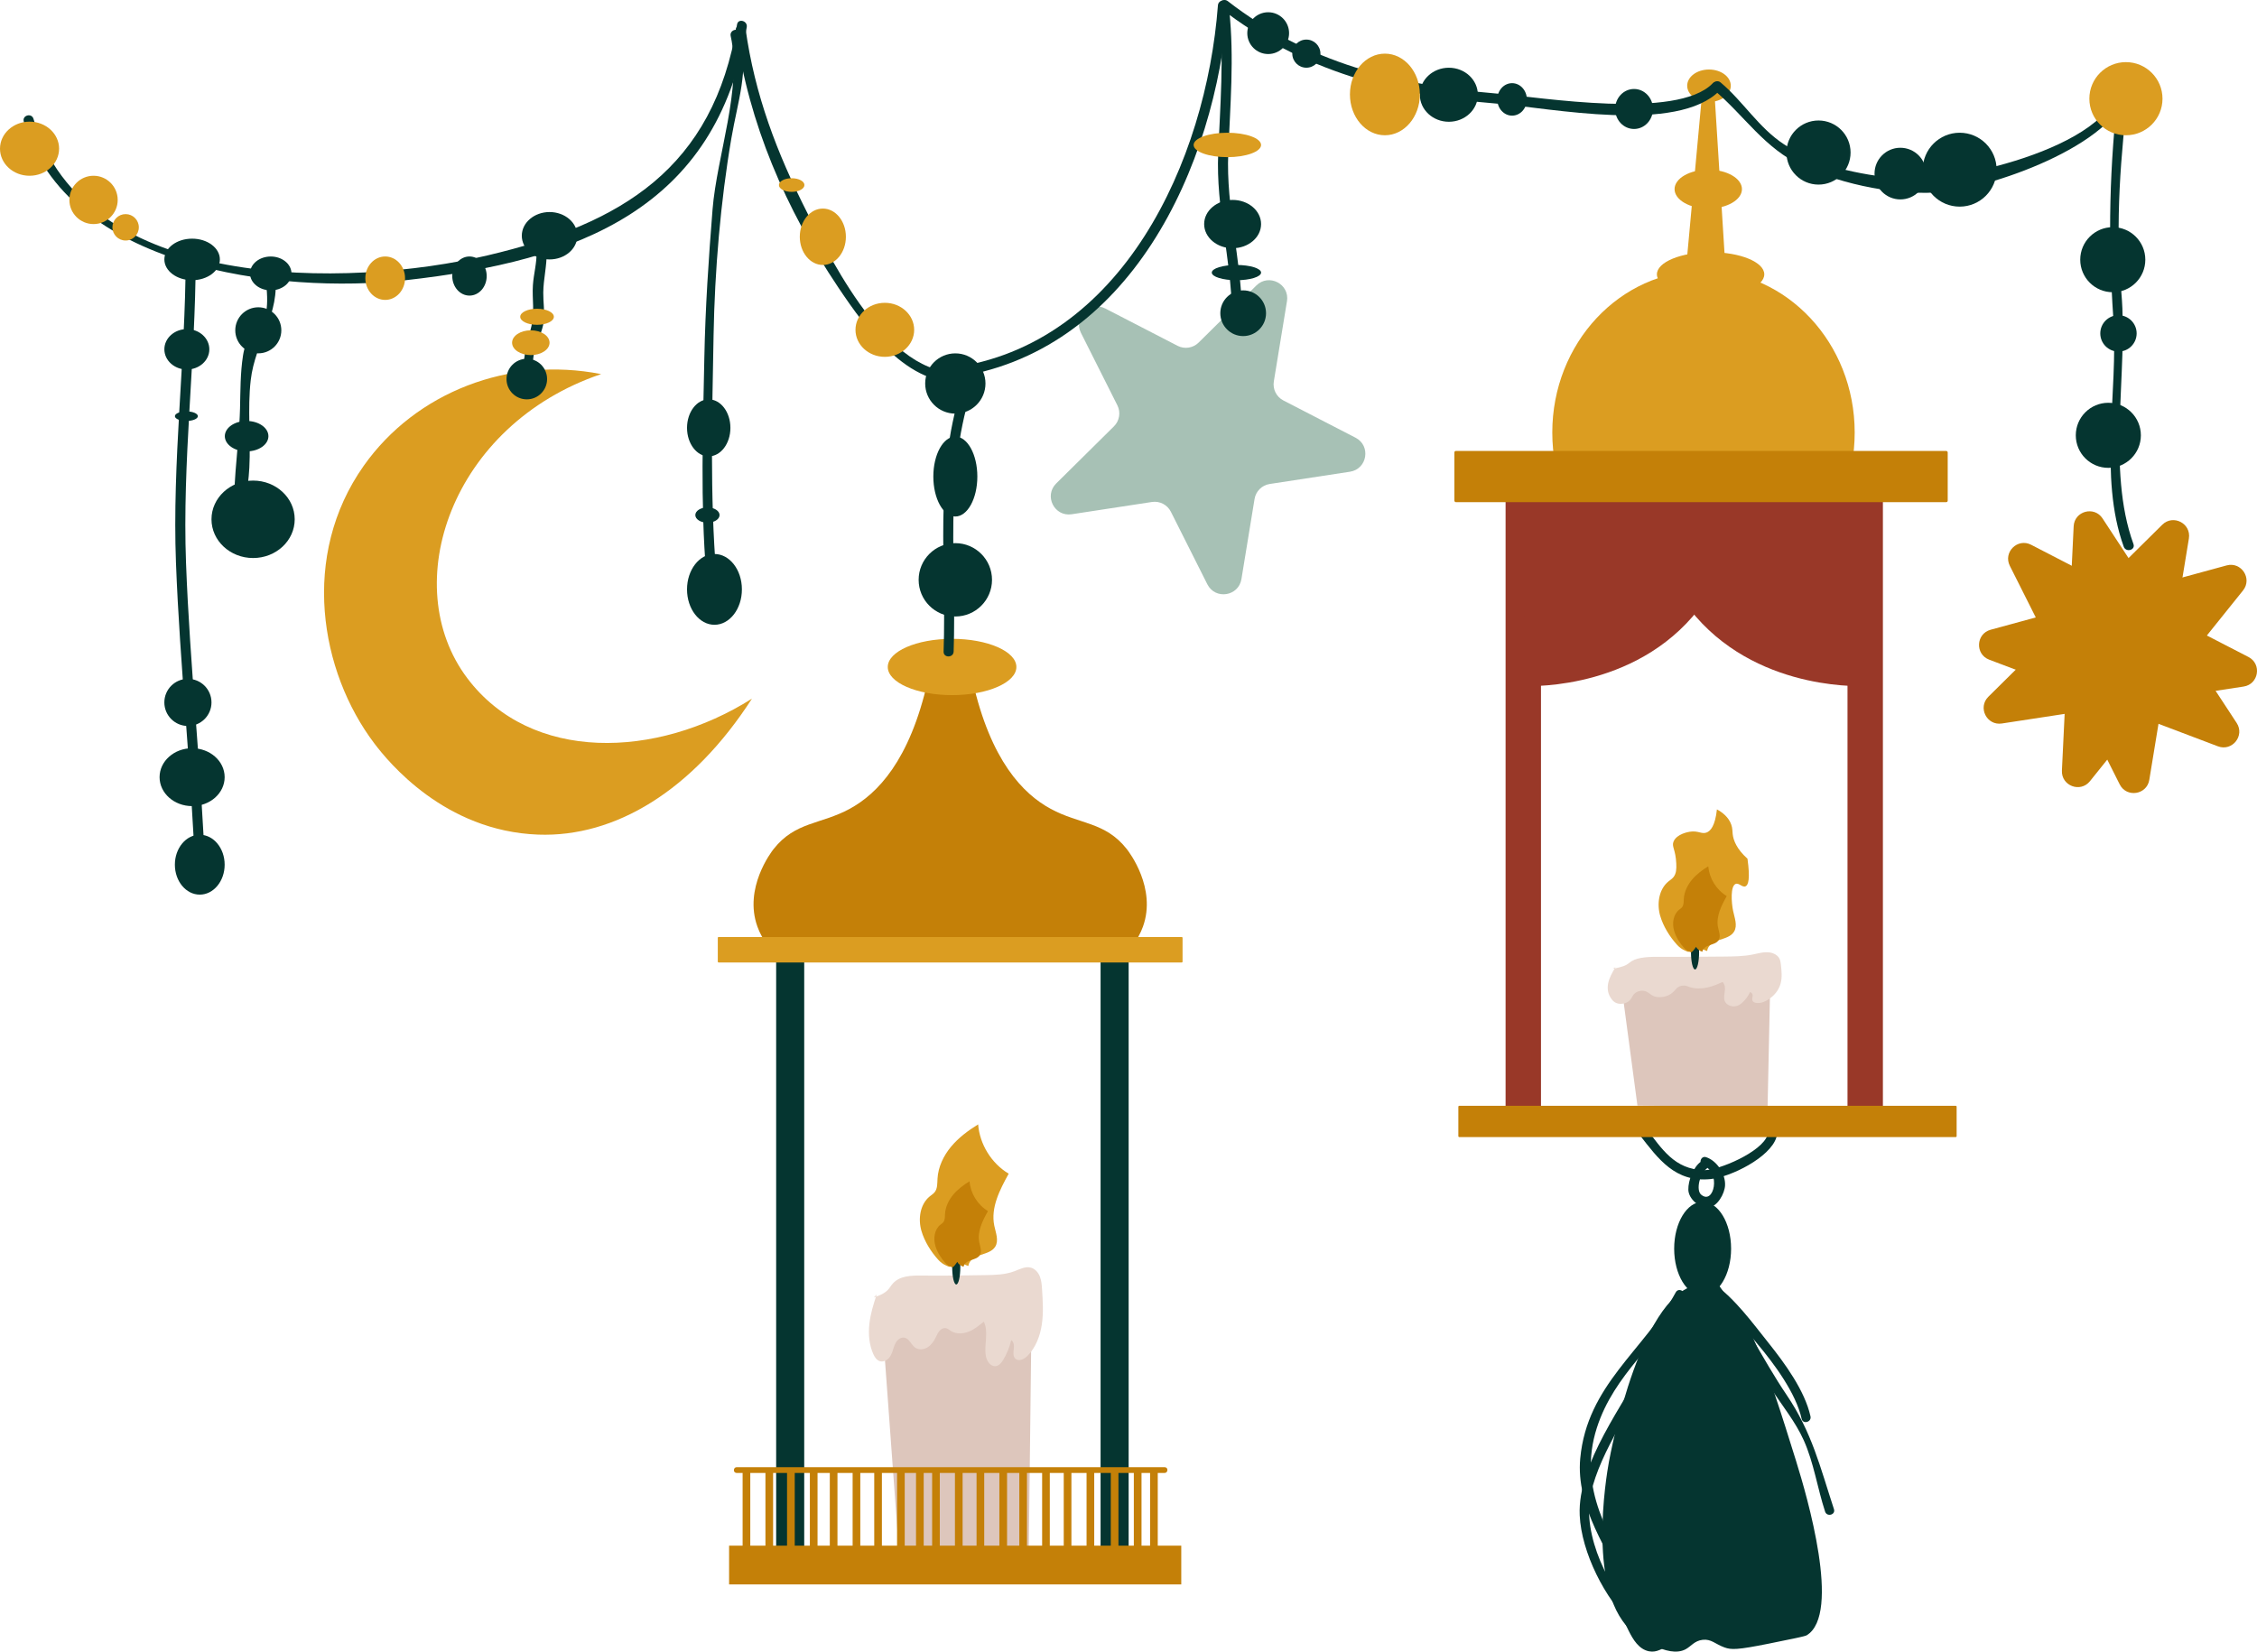 <svg id="_Слой_2" xmlns="http://www.w3.org/2000/svg" width="1080" height="790.37" viewBox="0 0 1080 790.37"><g id="Religion13_563886814"><g id="Religion13_563886814-2"><path d="M287.64 179.02c-43.98-8.63-88.64 8.6-113.56 43.84-30.45 43.07-21.05 98.43 5.07 132.94 6.67 8.81 33.58 41.95 78.37 43.6 36.84 1.35 73.92-21.04 102.3-65.06-45.66 28.88-105.66 30.7-136.19-9.76-33.66-44.6-7.79-121.23 64-145.55z" fill="#db9d21"/><g><g><rect x="371.4" y="452.11" width="13.43" height="295.35" rx=".38" ry=".38" fill="#053530"/><rect x="526.64" y="452.11" width="13.43" height="295.35" rx=".38" ry=".38" fill="#053530"/><g><path d="M443.91 325.93c-8.64 38.19-24.13 53.96-37.32 61.13-13.83 7.53-26.04 6.09-36.4 19.23-1.18 1.49-14.35 18.74-7.78 37.09 2.38 6.66 6.53 11.14 9.32 13.66 29.41.28 58.81.55 88.22.83-1.75-46.81-3.51-93.61-5.26-140.42-3.59 2.82-7.17 5.65-10.76 8.47z" fill="#c48008"/><path d="M465.43 325.93c8.65 38.19 24.13 53.96 37.32 61.13 13.84 7.53 26.04 6.09 36.41 19.23 1.18 1.49 14.35 18.74 7.78 37.09-2.38 6.66-6.53 11.14-9.32 13.66-29.41.28-58.81.55-88.22.83 1.75-46.81 3.51-93.61 5.26-140.42 3.59 2.82 7.18 5.65 10.76 8.47z" fill="#c48008"/></g><rect x="343.47" y="448.41" width="222.4" height="12.18" rx=".35" ry=".35" fill="#db9d21"/><path d="M486.35 319.18c0 7.44-13.77 13.47-30.77 13.47s-30.77-6.03-30.77-13.47 13.77-13.47 30.77-13.47 30.77 6.03 30.77 13.47z" fill="#db9d21"/><g><path d="M492.29 741.66c-20.76-.41-41.52-.81-62.28-1.22-2.9-39.58-5.79-79.17-8.68-118.75 24.16-3.56 48.32-7.13 72.49-10.69-.51 43.55-1.02 87.11-1.53 130.66z" fill="#ddc6bc"/><path d="M419.55 619.4c-1.58 4.63-3.02 9.35-3.55 14.22-.53 4.87-.11 9.93 1.9 14.39.64 1.42 1.57 2.87 3.05 3.36 1.3.42 2.78-.04 3.83-.92 1.05-.89 1.71-2.14 2.18-3.43.57-1.56.91-3.22 1.77-4.64.86-1.42 2.47-2.57 4.1-2.24 2.33.47 3.16 3.41 5.11 4.77 1.72 1.2 4.17.95 5.95-.17 1.78-1.12 3-2.94 3.92-4.83.51-1.03.95-2.11 1.7-2.98.74-.87 1.87-1.52 3.01-1.34.98.15 1.76.87 2.61 1.39 2.48 1.52 5.7 1.35 8.4.28 2.7-1.08 4.99-2.95 7.23-4.8 2.44 4.96.04 10.93.97 16.38.43 2.51 2.3 5.3 4.82 4.91 1.59-.24 2.7-1.68 3.53-3.05 1.75-2.91 3.03-6.1 3.79-9.41 1.37.84 1.4 2.79 1.21 4.38-.2 1.59-.37 3.47.82 4.55 1.62 1.47 4.22.18 5.76-1.37 3.94-3.97 6.04-9.47 6.86-15 .83-5.53.48-11.16.12-16.74-.13-2.09-.27-4.22-1.03-6.18-.76-1.95-2.26-3.73-4.28-4.3-2.71-.75-5.45.79-8.09 1.77-4.39 1.63-9.18 1.72-13.86 1.8-10.1.17-20.21.33-30.31.21-4.93-.06-10.54.09-13.82 3.78-.83.93-1.45 2.04-2.29 2.96-1.77 1.94-4.35 2.88-6.82 3.76l1.43-1.52z" fill="#ead9d0"/><path d="M459.52 606.44c0 4.55-.87 8.24-1.94 8.24s-1.94-3.69-1.94-8.24.87-8.24 1.94-8.24 1.94 3.69 1.94 8.24z" fill="#053530"/><path d="M440.92 589.06c-1.68-5.78-.67-12.77 4-16.56.8-.65 1.7-1.2 2.34-2.01 1.39-1.75 1.22-4.21 1.35-6.44.31-5.62 2.87-10.96 6.47-15.29 3.6-4.33 8.18-7.74 12.97-10.69.76 9.58 6.38 18.66 14.62 23.6-4.26 7.69-8.67 16.24-6.9 24.85.69 3.36 2.26 7.07.5 10.01-1.43 2.38-4.43 3.15-7.07 4.02-2.64.87-5.55 2.5-5.82 5.26-2.11-.56-3.98-1.99-5.07-3.89.09.15-2.26 3.16-2.5 3.38-1.37 1.23-1.23 1.11-3.02.33-1.52-.66-2.75-1.59-3.85-2.8-3.47-3.81-6.59-8.83-8.02-13.79z" fill="#db9d21"/><path d="M447.56 596.07c-1.01-3.49-.41-7.71 2.42-9.99.48-.39 1.03-.72 1.41-1.21.84-1.06.74-2.54.81-3.89.19-3.39 1.73-6.61 3.9-9.23 2.17-2.61 4.94-4.67 7.83-6.45.46 5.78 3.85 11.26 8.82 14.25-2.57 4.64-5.23 9.8-4.16 15 .42 2.03 1.37 4.27.3 6.05-.86 1.44-2.68 1.9-4.27 2.43-1.59.52-3.35 1.51-3.52 3.18-1.28-.34-2.4-1.2-3.06-2.35.05.09-1.36 1.91-1.51 2.04-.83.74-.74.67-1.82.2-.92-.4-1.66-.96-2.33-1.69-2.1-2.3-3.97-5.33-4.84-8.32z" fill="#c48008"/></g><path d="M348.88 739.67h216.37v18.55H348.88z" fill="#c48008"/><path d="M557.36 704.87h-204.92c-.69.0-1.26-.57-1.26-1.26.0-.92.57-1.49 1.26-1.49h204.92c.69.0 1.26.57 1.26 1.26.0.92-.57 1.49-1.26 1.49z" fill="#c48008"/><g><path d="M357.34 741.66c-1.23.0-1.99-.76-1.99-1.68v-35.31c0-.93.76-1.68 1.68-1.68 1.23.0 1.99.76 1.99 1.68v35.31c0 .93-.76 1.68-1.68 1.68z" fill="#c48008"/><path d="M368.26 741.66c-1.23.0-1.99-.76-1.99-1.68v-35.31c0-.93.76-1.68 1.68-1.68 1.23.0 1.99.76 1.99 1.68v35.31c0 .93-.76 1.68-1.68 1.68z" fill="#c48008"/><path d="M378.6 741.66c-1.23.0-1.99-.76-1.99-1.68v-35.31c0-.93.76-1.68 1.69-1.68 1.23.0 1.99.76 1.99 1.68v35.31c0 .93-.76 1.68-1.69 1.68z" fill="#c48008"/><path d="M389.52 741.66c-1.23.0-1.99-.76-1.99-1.68v-35.31c0-.93.76-1.68 1.68-1.68 1.23.0 1.99.76 1.99 1.68v35.31c0 .93-.76 1.68-1.68 1.68z" fill="#c48008"/><path d="M399.06 741.66c-1.23.0-1.99-.76-1.99-1.68v-35.31c0-.93.76-1.68 1.68-1.68 1.23.0 1.99.76 1.99 1.68v35.31c0 .93-.76 1.68-1.68 1.68z" fill="#c48008"/><path d="M409.98 741.66c-1.23.0-1.99-.76-1.99-1.68v-35.31c0-.93.76-1.68 1.68-1.68 1.23.0 1.99.76 1.99 1.68v35.31c0 .93-.76 1.68-1.68 1.68z" fill="#c48008"/><path d="M420.32 741.66c-1.23.0-1.99-.76-1.99-1.68v-35.31c0-.93.76-1.68 1.68-1.68 1.23.0 1.99.76 1.99 1.68v35.31c0 .93-.76 1.68-1.68 1.68z" fill="#c48008"/><path d="M431.24 741.66c-1.23.0-1.99-.76-1.99-1.68v-35.31c0-.93.76-1.68 1.68-1.68 1.23.0 1.99.76 1.99 1.68v35.31c0 .93-.76 1.68-1.68 1.68z" fill="#c48008"/></g><path d="M448.02 741.66c-1.23.0-1.99-.76-1.99-1.68v-35.31c0-.93.76-1.68 1.68-1.68 1.23.0 1.99.76 1.99 1.68v35.31c0 .93-.76 1.68-1.68 1.68z" fill="#c48008"/><path d="M440.32 741.66c-1.23.0-1.99-.76-1.99-1.68v-35.31c0-.93.76-1.68 1.68-1.68 1.23.0 1.99.76 1.99 1.68v35.31c0 .93-.76 1.68-1.68 1.68z" fill="#c48008"/><path d="M458.94 741.66c-1.23.0-1.99-.76-1.99-1.68v-35.31c0-.93.76-1.68 1.68-1.68 1.23.0 1.99.76 1.99 1.68v35.31c0 .93-.76 1.68-1.68 1.68z" fill="#c48008"/><path d="M469.28 741.66c-1.23.0-1.99-.76-1.99-1.68v-35.31c0-.93.76-1.68 1.68-1.68 1.23.0 1.99.76 1.99 1.68v35.31c0 .93-.76 1.68-1.68 1.68z" fill="#c48008"/><path d="M480.2 741.66c-1.23.0-1.99-.76-1.99-1.68v-35.31c0-.93.76-1.68 1.69-1.68 1.23.0 1.99.76 1.99 1.68v35.31c0 .93-.76 1.68-1.69 1.68z" fill="#c48008"/><path d="M489.74 741.66c-1.23.0-1.99-.76-1.99-1.68v-35.31c0-.93.76-1.68 1.68-1.68 1.23.0 1.99.76 1.99 1.68v35.31c0 .93-.76 1.68-1.68 1.68z" fill="#c48008"/><path d="M500.66 741.66c-1.23.0-1.99-.76-1.99-1.68v-35.31c0-.93.76-1.68 1.68-1.68 1.23.0 1.99.76 1.99 1.68v35.31c0 .93-.76 1.68-1.68 1.68z" fill="#c48008"/><path d="M511 741.66c-1.23.0-1.99-.76-1.99-1.68v-35.31c0-.93.76-1.68 1.68-1.68 1.23.0 1.99.76 1.99 1.68v35.31c0 .93-.76 1.68-1.68 1.68z" fill="#c48008"/><path d="M521.92 741.66c-1.23.0-1.99-.76-1.99-1.68v-35.31c0-.93.76-1.68 1.68-1.68 1.23.0 1.99.76 1.99 1.68v35.31c0 .93-.76 1.68-1.68 1.68z" fill="#c48008"/><path d="M533.51 741.66c-1.23.0-1.99-.76-1.99-1.68v-35.31c0-.93.76-1.68 1.68-1.68 1.23.0 1.99.76 1.99 1.68v35.31c0 .93-.76 1.68-1.68 1.68z" fill="#c48008"/><path d="M544.54 741.66c-1.23.0-1.99-.76-1.99-1.68v-35.31c0-.93.76-1.68 1.69-1.68 1.23.0 1.99.76 1.99 1.68v35.31c0 .93-.76 1.68-1.69 1.68z" fill="#c48008"/><path d="M552.32 741.66c-1.23.0-1.99-.76-1.99-1.68v-35.31c0-.93.76-1.68 1.68-1.68 1.23.0 1.99.76 1.99 1.68v35.31c0 .93-.76 1.68-1.68 1.68z" fill="#c48008"/></g><g><path d="M474.69 277.47c0 9.69-7.86 17.55-17.56 17.55s-17.55-7.86-17.55-17.55 7.86-17.55 17.55-17.55 17.56 7.86 17.56 17.55z" fill="#053530"/><path d="M467.67 228.05c0 10.56-4.72 19.12-10.53 19.12s-10.53-8.56-10.53-19.12 4.72-19.12 10.53-19.12 10.53 8.56 10.53 19.12z" fill="#053530"/><path d="M471.56 183.52c0 7.97-6.46 14.42-14.43 14.42s-14.42-6.46-14.42-14.42 6.46-14.42 14.42-14.42 14.43 6.46 14.43 14.42z" fill="#053530"/></g></g><g><path d="M845.81 529.74c-20.76-.22-41.52-.45-62.28-.67-2.9-21.68-5.79-43.35-8.68-65.03 24.16-1.95 48.32-3.9 72.49-5.86-.51 23.85-1.02 47.7-1.53 71.55z" fill="#ddc6bc"/><path d="M773.07 462.79c-1.58 2.54-3.02 5.12-3.55 7.79-.53 2.67-.11 5.44 1.9 7.88.64.78 1.57 1.57 3.05 1.84 1.3.23 2.78-.02 3.82-.51 1.05-.48 1.71-1.17 2.19-1.88.57-.85.91-1.77 1.77-2.54.86-.78 2.47-1.41 4.1-1.23 2.33.26 3.16 1.87 5.11 2.61 1.72.66 4.17.52 5.95-.09 1.78-.61 3-1.61 3.92-2.65.51-.56.95-1.15 1.7-1.63.75-.48 1.87-.83 3.01-.74.98.08 1.76.48 2.61.76 2.48.83 5.7.74 8.4.15 2.7-.59 4.99-1.62 7.23-2.63 2.44 2.71.04 5.99.97 8.97.43 1.38 2.3 2.9 4.81 2.69 1.59-.13 2.7-.92 3.53-1.67 1.75-1.59 3.03-3.34 3.79-5.15 1.37.46 1.4 1.53 1.21 2.4-.2.87-.37 1.9.82 2.49 1.62.81 4.22.1 5.76-.75 3.94-2.18 6.04-5.18 6.86-8.21.83-3.03.48-6.11.13-9.16-.13-1.15-.27-2.31-1.03-3.38-.76-1.07-2.26-2.05-4.28-2.35-2.71-.41-5.45.43-8.09.97-4.39.89-9.18.94-13.86.99-10.1.09-20.21.18-30.31.12-4.94-.03-10.54.05-13.82 2.07-.83.51-1.45 1.12-2.29 1.62-1.77 1.06-4.35 1.58-6.82 2.06l1.43-.83z" fill="#ead9d0"/><path d="M813.04 455.7c0 4.55-.87 8.24-1.94 8.24s-1.94-3.69-1.94-8.24.87-8.24 1.94-8.24 1.94 3.69 1.94 8.24z" fill="#053530"/><path d="M794.43 438.31c-1.68-5.78-.67-12.77 4-16.55.8-.65 1.7-1.2 2.34-2.01 1.35-1.72 1.47-3.85 1.35-6.44-.32-7.08-2.36-8.13-1.28-10.65 1.55-3.61 7.03-4.53 7.75-4.64 4.07-.63 5.62 1.27 8 .39 1.9-.71 4.12-3.12 4.98-11.08 2.46 1.34 5.57 3.61 6.86 7.29.64 1.82.5 3.04.69 4.6.35 2.91 1.83 6.99 7.07 11.72 1.35 9.67.42 12.66-.98 13.22-1.52.61-3.17-1.84-4.73-1.14-2.51 1.12-1.98 8.91-1.19 12.77.69 3.37 2.26 7.07.5 10.01-1.43 2.38-4.43 3.15-7.07 4.02-2.64.87-5.55 2.5-5.82 5.26-2.11-.56-3.98-1.99-5.07-3.89.09.15-2.26 3.16-2.5 3.38-1.37 1.23-1.23 1.11-3.02.33-1.52-.66-2.75-1.59-3.85-2.8-3.47-3.81-6.59-8.83-8.02-13.79z" fill="#db9d21"/><path d="M801.07 445.33c-1.01-3.49-.41-7.71 2.42-9.99.48-.39 1.03-.72 1.41-1.21.84-1.06.74-2.54.81-3.89.19-3.39 1.73-6.61 3.9-9.23 2.17-2.61 4.94-4.67 7.83-6.45.46 5.78 3.85 11.26 8.82 14.25-2.57 4.64-5.23 9.8-4.16 15 .42 2.03 1.37 4.27.3 6.05-.86 1.43-2.67 1.9-4.27 2.42-1.59.52-3.35 1.51-3.52 3.18-1.28-.34-2.4-1.2-3.06-2.35.05.09-1.36 1.91-1.51 2.04-.83.74-.74.67-1.82.2-.92-.4-1.66-.96-2.33-1.69-2.1-2.3-3.97-5.33-4.84-8.32z" fill="#c48008"/></g><path d="M615.82 144.2l-6.28 38.33c-.61 3.71 1.24 7.39 4.58 9.11l34.52 17.82c7.47 3.85 5.64 15.01-2.67 16.28l-38.4 5.87c-3.71.57-6.64 3.46-7.25 7.17l-6.28 38.34c-1.36 8.29-12.53 10-16.31 2.49l-17.45-34.71c-1.69-3.36-5.34-5.25-9.06-4.68l-38.4 5.87c-8.31 1.27-13.38-8.83-7.41-14.74l27.62-27.32c2.67-2.64 3.34-6.71 1.65-10.06l-17.45-34.71c-3.77-7.51 4.26-15.46 11.73-11.6l34.52 17.82c3.34 1.72 7.41 1.1 10.08-1.54l27.62-27.32c5.97-5.91 16.02-.72 14.66 7.57z" fill="#a7c1b5"/><g><path d="M1047.41 257.69l-5.46 33.31c-.53 3.22 1.08 6.42 3.98 7.92l29.99 15.48c6.49 3.35 4.9 13.04-2.32 14.15l-33.37 5.1c-3.23.49-5.77 3.01-6.3 6.23l-5.46 33.31c-1.18 7.2-10.89 8.69-14.17 2.17l-15.16-30.16c-1.47-2.92-4.64-4.56-7.87-4.07l-33.37 5.1c-7.22 1.1-11.63-7.67-6.44-12.81l24-23.74c2.32-2.3 2.9-5.83 1.43-8.74l-15.16-30.16c-3.28-6.52 3.7-13.43 10.19-10.08l29.99 15.49c2.9 1.5 6.44.96 8.76-1.34l24-23.74c5.19-5.13 13.92-.63 12.74 6.58z" fill="#c48008"/><path d="M1006.09 248.09l18.51 28.23c1.79 2.73 5.13 4 8.28 3.14l32.57-8.88c7.04-1.92 12.43 6.29 7.86 11.99l-21.13 26.32c-2.04 2.55-2.22 6.12-.42 8.85l18.51 28.23c4 6.11-2.15 13.77-8.97 11.18l-31.56-11.96c-3.05-1.16-6.5-.22-8.55 2.33l-21.13 26.32c-4.57 5.69-13.75 2.21-13.41-5.08l1.62-33.71c.16-3.26-1.8-6.25-4.86-7.41l-31.56-11.96c-6.83-2.59-6.35-12.4.69-14.32l32.56-8.88c3.15-.86 5.39-3.65 5.55-6.91l1.62-33.71c.35-7.29 9.83-9.88 13.83-3.77z" fill="#c48008"/></g><g><path d="M887.49 206.98c0 42.76-32.39 77.43-72.35 77.43s-72.35-34.67-72.35-77.43 32.39-77.42 72.35-77.42 72.35 34.67 72.35 77.42z" fill="#db9d21"/><path d="M784.51 543.02c9 11.58 17.1 22.94 34.03 21.22 9.58-.97 28.41-10.27 31.47-19.9.86-2.7-3.39-3.86-4.24-1.17-2.57 8.09-23.48 16.98-30.45 16.8-14.17-.38-20.03-10.19-27.7-20.06-1.73-2.23-4.82.9-3.11 3.11h0z" fill="#053530"/><path d="M815.24 558.01c8.3 2.7 4.98 18.82-1.18 13.72-2.74-2.27-.44-10.34 2.19-12.11 2.33-1.57.14-5.38-2.22-3.8-3.7 2.5-6.25 9.09-6.14 13.54.1 4.33 5.29 8.87 9.59 8.5 4.36-.38 7.77-6.66 7.98-10.55.3-5.51-3.95-11.88-9.05-13.54-2.69-.88-3.85 3.36-1.17 4.24h0z" fill="#053530"/><path d="M720.44 228.05h16.94v304.48H720.44z" fill="#993828"/><path d="M831.87 223.89c.83 8.87 2.34 37.26-16.18 63.8-29.39 42.13-82.14 40.77-86.09 40.6-.2-33.41-.41-66.83-.61-100.25 34.29-1.39 68.59-2.77 102.88-4.16z" fill="#993828"/><path d="M884.04 228.05h16.94v304.48H884.04z" transform="translate(1785.03 760.58) rotate(180)" fill="#993828"/><path d="M789.56 223.89c-.83 8.87-2.34 37.26 16.18 63.8 29.39 42.13 82.14 40.77 86.09 40.6.2-33.41.41-66.83.61-100.25-34.29-1.39-68.59-2.77-102.88-4.16z" fill="#993828"/><path d="M698.27 529.18h237.57c.24.0.43.19.43.43v14.1c0 .24-.19.43-.43.43H698.27c-.24.0-.43-.19-.43-.43v-14.1c0-.24.19-.43.43-.43z" fill="#c48008"/><ellipse cx="814.73" cy="597.56" rx="13.62" ry="22.44" fill="#053530"/><g><path d="M859.61 699.71c4.96 15.92 21.61 72.75 4.92 82.85-.84.51-6.57 1.66-18.01 3.97-15.16 3.05-18.07 3.03-21.37 1.83-4.41-1.6-6.29-4.11-10.42-3.63-3.94.45-5.51 3.12-8.2 4.55-8.62 4.56-23.03-6.56-24.42-7.63-23.44-18.08-13.35-75.8-12.25-81.94.63-3.5 15.76-85.02 44.88-85.02 18.48.0 30.55 39.06 44.88 85.02z" fill="#053530"/><path d="M788.15 650.26c-10.79 21.64-33.35 49.81-32.24 74.87.78 17.7 12.16 40.26 25.03 52.12 2.08 1.91 5.19-1.19 3.11-3.11-14.07-12.97-27.11-39.62-22.85-59.25 4.54-20.85 21.29-43.45 30.75-62.42 1.26-2.52-2.53-4.75-3.8-2.22h0z" fill="#053530"/><path d="M801.88 618.43c-15.18 27.89-42.39 44.26-45.71 79.42-2.19 23.18 13.27 44.71 23.27 64.3 1.29 2.52 5.08.3 3.8-2.22-12.91-25.3-28.57-47.32-19.12-76.68 8.36-25.97 29.26-40.01 41.56-62.6 1.35-2.49-2.44-4.71-3.8-2.22h0z" fill="#053530"/><path d="M771.67 732.29c-3.82 16.49.23 33.39 7.74 48.26 2.01 3.98 4.81 8.76 9.71 9.68 3.8.72 6.41-1.47 9.82-3.02 2.57-1.17.34-4.96-2.22-3.8-5.63 2.56-7.71 3.68-12.36-2.69-2.89-3.96-4.27-9.58-5.9-14.22-3.7-10.54-5.11-22.01-2.55-33.05.64-2.75-3.6-3.93-4.24-1.17h0z" fill="#053530"/><path d="M817.45 615.61c11.35 15.25 19.93 33.34 30.36 49.36 5.24 8.05 11.31 15.42 15.27 24.2 4.86 10.78 6.56 22.97 10.25 34.21.88 2.68 5.13 1.53 4.24-1.17-6.69-20.38-10.52-36.72-22.6-54.59-11.83-17.49-21.19-37.4-33.72-54.24-1.67-2.24-5.49-.05-3.8 2.22h0z" fill="#053530"/><path d="M818.01 618.23c8.69 6.2 15.87 16.51 22.78 24.7 8.01 9.49 18.61 23.73 21.31 36.03.61 2.76 4.85 1.59 4.24-1.17-2.71-12.33-12.37-25.48-20.09-35.15-7.69-9.64-15.95-21.02-26.03-28.21-2.31-1.64-4.51 2.17-2.22 3.8h0z" fill="#053530"/></g><rect x="695.94" y="215.8" width="236.06" height="24.5" rx=".7" ry=".7" fill="#c48008"/><path d="M826.72 145.36c-7.14-.28-14.27-.56-21.41-.85 3.26-35.41 6.51-70.83 9.77-106.24 1.65.09 3.29.19 4.94.29 2.23 35.6 4.47 71.2 6.7 106.8z" fill="#db9d21"/><path d="M844.23 131.28c0 5.86-11.5 10.6-25.69 10.6s-25.69-4.75-25.69-10.6 11.5-10.6 25.69-10.6 25.69 4.75 25.69 10.6z" fill="#db9d21"/><ellipse cx="817.42" cy="90.51" rx="16.12" ry="9.31" fill="#db9d21"/><path d="M828.2 41.03c0 4.29-4.67 7.76-10.43 7.76s-10.43-3.47-10.43-7.76 4.67-7.76 10.43-7.76 10.43 3.47 10.43 7.76z" fill="#db9d21"/></g><path d="M11.38 58.15c20.45 70.34 122.3 82.69 182.69 75.95 83.01-9.26 148.9-34.31 163.26-121.13.5-3.03-4.13-4.33-4.64-1.28-11.4 68.94-55.08 95.35-119.23 110.49-67.14 15.84-193.21 18.02-217.44-65.31-.86-2.97-5.51-1.7-4.64 1.28h0z" fill="#053530"/><path d="M352.08 14.79c6.17 44.34 23.86 85.14 48.83 122.43 13.93 20.8 35.81 51.28 64.03 44.72 3.01-.7 1.74-5.34-1.28-4.64-35.75 8.31-65.02-51.07-77.39-75.5-14.52-28.69-25.1-56.26-29.55-88.28-.42-3.05-5.06-1.75-4.64 1.28h0z" fill="#053530"/><path d="M455.14 180.8c85.21-11.29 126.59-100.4 132.46-178.25.23-3.09-4.58-3.07-4.81.0-5.6 74.36-45.69 162.58-127.65 173.44-3.03.4-3.07 5.21.0 4.81h0z" fill="#053530"/><path d="M583.4 5c2.41 22.32.45 45.82-.48 68.21-1.11 26.86 6.18 49.92 6.59 76.5.05 3.09 4.86 3.1 4.81.0-.4-26.23-7.68-50.02-6.59-76.5.93-22.41 2.9-45.87.48-68.21-.33-3.04-5.14-3.08-4.81.0h0z" fill="#053530"/><path d="M584.11 3.95c38.96 30.26 83.56 41.68 132.16 45.64 25.78 2.1 86.33 14.54 106.62-6.26 2.16-2.22-1.24-5.62-3.4-3.4-17.05 17.48-81.74 6.66-103.21 4.85-47.19-3.96-90.74-14.71-128.76-44.23-2.42-1.88-5.84 1.5-3.4 3.4h0z" fill="#053530"/><path d="M819.94 42.87c15.03 12.63 24.02 27.9 42.78 36.68 19.06 8.93 46.66 14.52 67.79 12.22 25.05-2.73 85.69-23.83 88.61-51.98.32-3.07-4.49-3.05-4.81.0-3.28 31.67-83.38 48.44-105.86 45.77-19.2-2.29-38.23-5.66-54.73-16.46-12.28-8.04-19.52-20.51-30.38-29.63-2.35-1.98-5.77 1.41-3.4 3.4h0z" fill="#053530"/><path d="M1013.86 40.72c-4.49 39.47-5.3 71.9-2.58 112.04 2.35 34.74-7.18 75.48 4.96 108.86 1.05 2.89 5.7 1.64 4.64-1.28-13.01-35.77-2.48-82.53-5.76-120.01-3.07-35.07-.37-65.06 3.56-99.61.35-3.07-4.46-3.04-4.81.0h0z" fill="#053530"/><path d="M88.84 124.06c-.1 48.23-6.47 97.02-4.64 145.13 1.89 49.68 7.36 99.04 9.22 148.86.12 3.08 4.92 3.1 4.81.0-1.86-49.74-7.38-99.33-9.22-148.86-1.79-48.17 4.54-96.85 4.64-145.13.0-3.09-4.8-3.1-4.81.0h0z" fill="#053530"/><path d="M126.93 132.48c4.3 30.28-7.93 20.24-10.65 37.68-1.31 8.4-1.21 16.84-1.43 25.32-.51 19.89-4.45 40.33-2.21 60 .35 3.04 5.16 3.07 4.81.0-1.23-10.76 1.3-20.93 1.86-31.65.73-13.88-.93-28.1.67-41.93 2.13-18.46 14.28-31.68 11.58-50.7-.43-3.05-5.07-1.75-4.64 1.28h0z" fill="#053530"/><path d="M349.64 17.24c5.59 25.08-6.61 57.2-8.68 83.06-1.89 23.57-3.46 47.17-3.92 70.77-.68 34.41-1.92 69.48.91 103.81.25 3.06 5.06 3.09 4.81.0-3.1-37.7-1.98-76.73-1.3-114.64.54-30.49 3.34-63.94 8.49-93.95 3.15-18.34 8.39-32.07 4.33-50.32-.67-3.02-5.31-1.74-4.64 1.28h0z" fill="#053530"/><path d="M256.75 120.4c.16 5.52-1.39 10.66-1.75 16.07-.45 6.84.96 12.83-.73 19.74-2.4 9.81-4.73 16.86-3.63 27.08.33 3.04 5.14 3.08 4.81.0-.58-5.42-.91-10.61.47-15.95 1.23-4.78 3.66-8.6 4.25-13.45.55-4.57-.26-9.29-.21-13.84.07-6.71 1.8-12.89 1.6-19.65-.09-3.09-4.9-3.1-4.81.0h0z" fill="#053530"/><path d="M105.21 124.15c0 5.49-5.94 9.94-13.28 9.94s-13.28-4.45-13.28-9.94 5.94-9.94 13.28-9.94 13.28 4.45 13.28 9.94z" fill="#053530"/><path d="M100.17 167.16c0 5.34-4.82 9.67-10.76 9.67s-10.76-4.33-10.76-9.67 4.82-9.67 10.76-9.67 10.76 4.33 10.76 9.67z" fill="#053530"/><path d="M94.68 199.16c0 1.26-2.46 2.29-5.49 2.29s-5.5-1.03-5.5-2.29 2.46-2.29 5.5-2.29 5.49 1.03 5.49 2.29z" fill="#053530"/><path d="M101.2 336.14c0 6.23-5.05 11.28-11.28 11.28s-11.28-5.05-11.28-11.28 5.05-11.28 11.28-11.28 11.28 5.05 11.28 11.28z" fill="#053530"/><path d="M107.5 371.91c0 7.65-6.97 13.85-15.57 13.85s-15.57-6.2-15.57-13.85 6.97-13.85 15.57-13.85 15.57 6.2 15.57 13.85z" fill="#053530"/><ellipse cx="95.59" cy="413.79" rx="11.91" ry="14.33" fill="#053530"/><circle cx="123.6" cy="158.07" r="11.02" fill="#053530"/><path d="M139.47 130.85c0 4.47-4.44 8.1-9.91 8.1s-9.91-3.63-9.91-8.1 4.44-8.1 9.91-8.1 9.91 3.63 9.91 8.1z" fill="#053530"/><path d="M141.02 248.51c0 10.24-8.91 18.53-19.91 18.53s-19.91-8.3-19.91-18.53 8.91-18.53 19.91-18.53 19.91 8.3 19.91 18.53z" fill="#053530"/><path d="M128.44 208.73c0 4.02-4.67 7.28-10.43 7.28s-10.43-3.26-10.43-7.28 4.67-7.28 10.43-7.28 10.43 3.26 10.43 7.28z" fill="#053530"/><path d="M261.79 181.4c0 5.36-4.35 9.71-9.71 9.71s-9.71-4.35-9.71-9.71 4.35-9.71 9.71-9.71 9.71 4.35 9.71 9.71z" fill="#053530"/><ellipse cx="262.97" cy="112.81" rx="13.28" ry="11.34" fill="#053530"/><path d="M232.89 132.1c0 5.17-3.69 9.36-8.24 9.36s-8.24-4.19-8.24-9.36 3.69-9.36 8.24-9.36 8.24 4.19 8.24 9.36z" fill="#053530"/><ellipse cx="341.88" cy="282.05" rx="13.13" ry="16.94" fill="#053530"/><ellipse cx="338.52" cy="246.48" rx="5.8" ry="3.66" fill="#053530"/><ellipse cx="339.13" cy="204.75" rx="10.38" ry="13.64" fill="#053530"/><path d="M605.81 149.89c0 6.04-4.9 10.94-10.94 10.94s-10.94-4.9-10.94-10.94 4.9-10.94 10.94-10.94 10.94 4.9 10.94 10.94z" fill="#053530"/><path d="M603.44 107.23c0 6.39-6.1 11.56-13.62 11.56s-13.62-5.18-13.62-11.56 6.1-11.56 13.62-11.56 13.62 5.18 13.62 11.56z" fill="#053530"/><path d="M603.44 130.45c0 2.01-5.28 3.65-11.79 3.65s-11.79-1.63-11.79-3.65 5.28-3.65 11.79-3.65 11.79 1.63 11.79 3.65z" fill="#053530"/><path d="M707.17 45.34c0 7.14-6.21 12.93-13.88 12.93s-13.88-5.79-13.88-12.93 6.21-12.93 13.88-12.93 13.88 5.79 13.88 12.93z" fill="#053530"/><ellipse cx="723.55" cy="47.57" rx="7.07" ry="7.77" fill="#053530"/><path d="M790.96 52.15c0 5.28-4.05 9.57-9.05 9.57s-9.05-4.28-9.05-9.57 4.05-9.57 9.05-9.57 9.05 4.28 9.05 9.57z" fill="#053530"/><path d="M616.84 15.86c0 5.52-4.48 10-10 10s-10-4.48-10-10 4.48-10 10-10 10 4.48 10 10z" fill="#053530"/><circle cx="625.11" cy="25.67" r="6.73" fill="#053530"/><path d="M885.52 73c0 8.47-6.87 15.34-15.34 15.34s-15.34-6.87-15.34-15.34 6.87-15.34 15.34-15.34 15.34 6.87 15.34 15.34z" fill="#053530"/><path d="M921.7 83.07c0 6.83-5.54 12.36-12.36 12.36s-12.36-5.54-12.36-12.36 5.54-12.36 12.36-12.36 12.36 5.54 12.36 12.36z" fill="#053530"/><circle cx="937.73" cy="81.2" r="17.68" fill="#053530"/><circle cx="1008.86" cy="208.32" r="15.57" fill="#053530"/><path d="M1026.56 124.28c0 8.6-6.97 15.57-15.57 15.57s-15.57-6.97-15.57-15.57 6.97-15.57 15.57-15.57 15.57 6.97 15.57 15.57z" fill="#053530"/><circle cx="1013.71" cy="159.55" r="8.7" fill="#053530"/><path d="M459.85 186.61c-12.9 41.48-6.87 82.56-8.33 125.2-.11 3.1 4.7 3.09 4.81.0 1.43-41.95-4.53-83.1 8.16-123.92.92-2.96-3.72-4.23-4.64-1.28h0z" fill="#053530"/><path d="M56.32 95.67c0 6.39-5.18 11.56-11.56 11.56s-11.56-5.18-11.56-11.56 5.18-11.56 11.56-11.56 11.56 5.18 11.56 11.56z" fill="#db9d21"/><path d="M66.43 108.78c0 3.49-2.83 6.32-6.32 6.32s-6.32-2.83-6.32-6.32 2.83-6.32 6.32-6.32 6.32 2.83 6.32 6.32z" fill="#db9d21"/><path d="M28.27 71.16c0 7.15-6.33 12.95-14.14 12.95S0 78.31.0 71.16s6.33-12.95 14.14-12.95 14.14 5.8 14.14 12.95z" fill="#db9d21"/><ellipse cx="184.32" cy="133.13" rx="9.5" ry="10.39" fill="#db9d21"/><path d="M262.97 164c0 3.27-4.01 5.93-8.96 5.93s-8.97-2.65-8.97-5.93 4.01-5.93 8.97-5.93 8.96 2.65 8.96 5.93z" fill="#db9d21"/><path d="M265.03 151.59c0 2.13-3.6 3.85-8.05 3.85s-8.05-1.72-8.05-3.85 3.6-3.85 8.05-3.85 8.05 1.72 8.05 3.85z" fill="#db9d21"/><path d="M437.44 157.84c0 7.14-6.29 12.93-14.04 12.93s-14.04-5.79-14.04-12.93 6.29-12.93 14.04-12.93 14.04 5.79 14.04 12.93z" fill="#db9d21"/><path d="M404.77 113.31c0 7.45-4.94 13.49-11.03 13.49s-11.03-6.04-11.03-13.49 4.94-13.5 11.03-13.5 11.03 6.04 11.03 13.5z" fill="#db9d21"/><path d="M384.93 88.55c0 1.8-2.73 3.27-6.1 3.27s-6.11-1.46-6.11-3.27 2.73-3.26 6.11-3.26 6.1 1.46 6.1 3.26z" fill="#db9d21"/><path d="M603.44 69.37c0 3.23-7.23 5.84-16.14 5.84s-16.14-2.62-16.14-5.84 7.23-5.85 16.14-5.85 16.14 2.62 16.14 5.85z" fill="#db9d21"/><path d="M679.42 45.2c0 10.78-7.49 19.53-16.73 19.53s-16.73-8.74-16.73-19.53 7.49-19.53 16.73-19.53 16.73 8.74 16.73 19.53z" fill="#db9d21"/><path d="M1034.78 47.23c0 9.67-7.84 17.5-17.5 17.5s-17.5-7.84-17.5-17.5 7.84-17.5 17.5-17.5 17.5 7.84 17.5 17.5z" fill="#db9d21"/></g></g></svg>